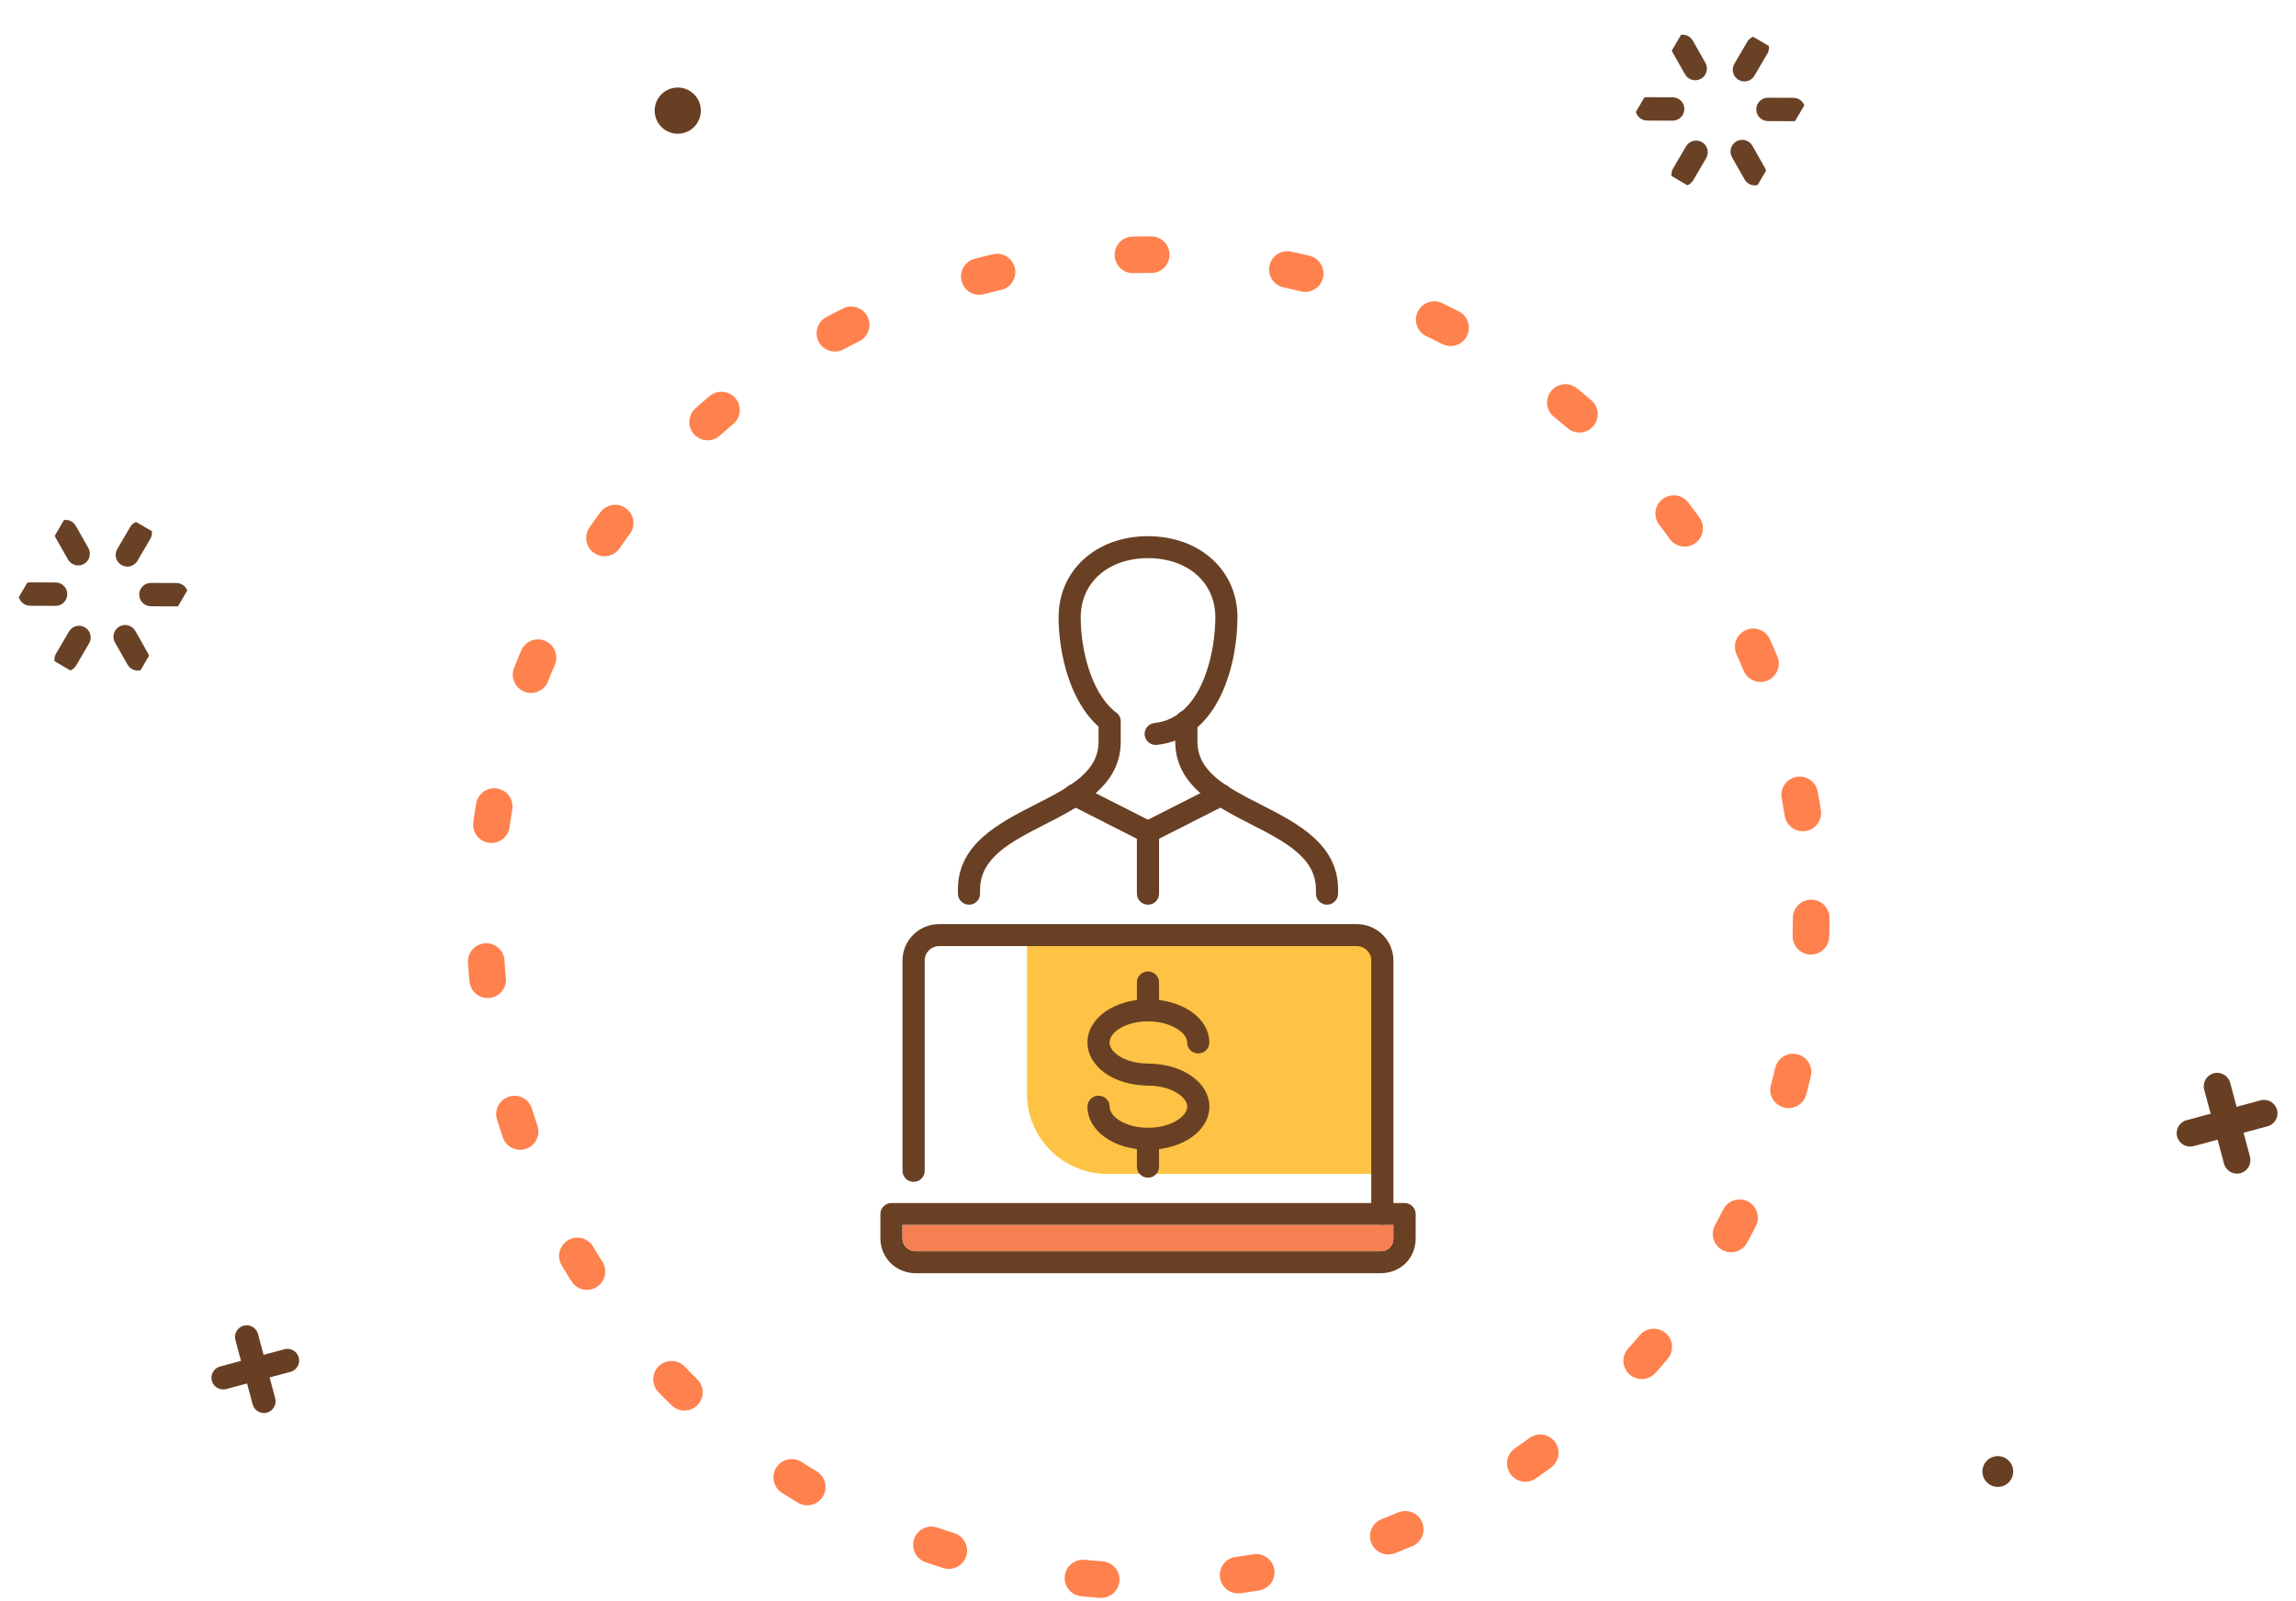 <svg width="251" height="175" viewBox="0 0 251 175" fill="none" xmlns="http://www.w3.org/2000/svg">
<g clip-path="url(#clip0_725_18686)">
<path d="M150.018 128.315H121.089C116.221 128.315 112.274 124.402 112.274 119.575V102.303H150.018V128.315Z" fill="#FEC344"/>
<path d="M125.497 125.676C121.788 125.676 118.882 123.605 118.882 120.966C118.882 120.3 119.423 119.764 120.095 119.764C120.767 119.764 121.307 120.3 121.307 120.966C121.307 122.057 123.033 123.272 125.503 123.272C127.954 123.272 129.792 122.05 129.792 120.966C129.792 119.875 127.954 118.66 125.503 118.66C124.838 118.66 124.291 118.125 124.291 117.458C124.291 116.792 124.831 116.256 125.503 116.256C129.265 116.256 132.21 118.327 132.21 120.966C132.21 123.605 129.259 125.676 125.497 125.676Z" fill="#694024"/>
<path d="M125.497 128.726C124.831 128.726 124.285 128.191 124.285 127.524V124.474C124.285 123.808 124.825 123.272 125.497 123.272C126.162 123.272 126.709 123.808 126.709 124.474V127.524C126.709 128.191 126.169 128.726 125.497 128.726Z" fill="#694024"/>
<path d="M125.497 118.654C121.788 118.654 118.882 116.583 118.882 113.944C118.882 111.305 121.788 109.234 125.497 109.234C129.259 109.234 132.203 111.305 132.203 113.944C132.203 114.61 131.663 115.146 130.991 115.146C130.319 115.146 129.779 114.61 129.779 113.944C129.779 112.853 127.941 111.638 125.49 111.638C123.02 111.638 121.294 112.853 121.294 113.944C121.294 115.035 123.02 116.25 125.49 116.25C126.156 116.25 126.702 116.785 126.702 117.452C126.702 118.118 126.169 118.654 125.497 118.654Z" fill="#694024"/>
<path d="M125.497 111.638C124.831 111.638 124.285 111.102 124.285 110.436V107.386C124.285 106.719 124.825 106.184 125.497 106.184C126.162 106.184 126.709 106.719 126.709 107.386V110.436C126.709 111.096 126.169 111.638 125.497 111.638Z" fill="#694024"/>
<path d="M150.933 139.165H100.067C97.959 139.165 96.246 137.466 96.246 135.376V132.698C96.246 132.032 96.786 131.496 97.458 131.496H153.549C154.214 131.496 154.761 132.032 154.761 132.698V135.376C154.754 137.532 153.114 139.165 150.933 139.165ZM98.663 133.9V135.376C98.663 136.14 99.289 136.761 100.06 136.761H150.927C151.75 136.761 152.323 136.193 152.323 135.376V133.9H98.663Z" fill="#694024"/>
<path d="M151.118 133.9C150.452 133.9 149.906 133.364 149.906 132.698V104.982C149.906 104.113 149.194 103.414 148.324 103.414H102.669C101.793 103.414 101.088 104.119 101.088 104.982V127.982C101.088 128.648 100.548 129.184 99.876 129.184C99.21 129.184 98.663 128.648 98.663 127.982V104.982C98.663 102.793 100.455 101.01 102.669 101.01H148.324C150.531 101.01 152.33 102.793 152.33 104.982V132.691C152.33 133.358 151.79 133.9 151.118 133.9Z" fill="#694024"/>
<path d="M126.34 81.426C125.727 81.426 125.207 80.969 125.134 80.355C125.062 79.695 125.543 79.101 126.208 79.029C131.472 78.461 132.862 71.223 132.862 67.474C132.862 63.665 129.838 61.007 125.503 61.007C121.168 61.007 118.144 63.665 118.144 67.474C118.144 70.988 119.258 75.502 121.735 77.657C122.236 78.095 122.288 78.853 121.854 79.349C121.412 79.846 120.648 79.898 120.147 79.46C116.886 76.632 115.727 71.236 115.727 67.474C115.72 62.339 119.831 58.609 125.497 58.609C131.162 58.609 135.28 62.339 135.28 67.48C135.28 72.301 133.422 80.669 126.472 81.42C126.426 81.426 126.38 81.426 126.34 81.426Z" fill="#694024"/>
<path d="M105.93 98.887C105.265 98.887 104.718 98.352 104.718 97.685V97.221C104.718 92.263 109.185 89.984 113.124 87.965C116.866 86.064 120.095 84.412 120.095 81.061V78.84C120.095 78.173 120.635 77.638 121.307 77.638C121.972 77.638 122.519 78.173 122.519 78.84V81.061C122.519 85.881 118.125 88.129 114.238 90.108C110.588 91.969 107.142 93.733 107.142 97.228V97.692C107.142 98.352 106.602 98.887 105.93 98.887Z" fill="#694024"/>
<path d="M145.07 98.887C144.405 98.887 143.858 98.352 143.858 97.685V97.221C143.858 93.727 140.412 91.969 136.762 90.101C132.882 88.115 128.481 85.875 128.481 81.054V78.833C128.481 78.167 129.021 77.631 129.693 77.631C130.365 77.631 130.906 78.167 130.906 78.833V81.054C130.906 84.412 134.134 86.058 137.876 87.965C141.815 89.977 146.282 92.257 146.282 97.221V97.685C146.276 98.352 145.735 98.887 145.07 98.887Z" fill="#694024"/>
<path d="M125.497 92.146C125.312 92.146 125.121 92.1 124.943 92.015L116.932 87.952C116.339 87.652 116.102 86.927 116.405 86.339C116.708 85.744 117.44 85.516 118.039 85.816L126.05 89.879C126.643 90.18 126.88 90.905 126.577 91.493C126.366 91.904 125.938 92.146 125.497 92.146Z" fill="#694024"/>
<path d="M125.497 92.146C125.055 92.146 124.634 91.904 124.416 91.493C124.113 90.905 124.35 90.18 124.943 89.879L132.954 85.816C133.547 85.516 134.279 85.744 134.588 86.339C134.891 86.927 134.654 87.652 134.061 87.952L126.05 92.015C125.872 92.1 125.688 92.146 125.497 92.146Z" fill="#694024"/>
<path d="M125.497 98.887C124.831 98.887 124.285 98.352 124.285 97.685V90.944C124.285 90.278 124.825 89.742 125.497 89.742C126.162 89.742 126.709 90.278 126.709 90.944V97.685C126.709 98.352 126.169 98.887 125.497 98.887Z" fill="#694024"/>
<path d="M98.663 133.9V135.376C98.663 136.14 99.289 136.761 100.06 136.761H150.927C151.75 136.761 152.323 136.193 152.323 135.376V133.9H98.663Z" fill="#F58051"/>
</g>
<circle cx="125.5" cy="100.338" r="72.5" stroke="#FF814E" stroke-width="4" stroke-linecap="round" stroke-dasharray="2 15"/>
<path d="M247.888 123.11L239.806 125.276C239.021 125.486 238.217 125.022 238.007 124.237C237.797 123.455 238.261 122.648 239.046 122.438L247.127 120.272C247.909 120.063 248.717 120.529 248.927 121.311C249.137 122.096 248.67 122.901 247.888 123.11Z" fill="#693F23"/>
<path d="M244.93 128.234C244.148 128.443 243.341 127.98 243.13 127.195L240.965 119.113C240.755 118.331 241.219 117.525 242.004 117.314C242.786 117.105 243.593 117.568 243.803 118.353L245.969 126.434C246.175 127.217 245.712 128.024 244.93 128.234Z" fill="#693F23"/>
<path d="M31.759 149.947L24.726 151.832C24.042 152.015 23.343 151.611 23.16 150.928C22.977 150.247 23.38 149.545 24.064 149.362L31.097 147.478C31.777 147.295 32.48 147.701 32.663 148.382C32.846 149.065 32.439 149.765 31.759 149.947Z" fill="#693F23"/>
<path d="M29.184 154.406C28.504 154.588 27.802 154.185 27.619 153.502L25.734 146.469C25.552 145.788 25.955 145.086 26.638 144.903C27.319 144.721 28.021 145.124 28.204 145.807L30.088 152.84C30.268 153.522 29.865 154.224 29.184 154.406Z" fill="#693F23"/>
<g clip-path="url(#clip1_725_18686)">
<path d="M183.735 19.514C183.485 19.367 183.401 19.044 183.549 18.792L184.963 16.376C185.111 16.125 185.434 16.039 185.685 16.186C185.935 16.333 186.019 16.656 185.872 16.908L184.457 19.324C184.31 19.574 183.986 19.661 183.735 19.514Z" fill="#694024" stroke="#694125" stroke-width="1.5" stroke-miterlimit="10"/>
<path d="M190.432 8.081C190.181 7.934 190.097 7.61 190.245 7.358L191.66 4.943C191.807 4.691 192.13 4.606 192.381 4.753C192.632 4.899 192.715 5.223 192.568 5.475L191.153 7.89C191.006 8.142 190.683 8.227 190.432 8.081Z" fill="#694024" stroke="#694125" stroke-width="1.5" stroke-miterlimit="10"/>
<path d="M193.004 12.415C192.847 12.323 192.742 12.152 192.744 11.955C192.746 11.664 192.985 11.428 193.276 11.429L196.065 11.442C196.356 11.443 196.59 11.681 196.588 11.973C196.586 12.264 196.347 12.5 196.056 12.499L193.267 12.486C193.171 12.485 193.081 12.46 193.004 12.415Z" fill="#694024" stroke="#694125" stroke-width="1.5" stroke-miterlimit="10"/>
<path d="M179.799 12.358C179.642 12.265 179.536 12.095 179.539 11.898C179.541 11.606 179.78 11.371 180.071 11.372L182.86 11.385C183.151 11.386 183.385 11.624 183.383 11.915C183.38 12.207 183.142 12.443 182.851 12.441L180.061 12.429C179.965 12.428 179.876 12.402 179.799 12.358Z" fill="#694024" stroke="#694125" stroke-width="1.5" stroke-miterlimit="10"/>
<path d="M185.055 7.955C184.979 7.911 184.911 7.844 184.865 7.761L183.489 5.335C183.346 5.081 183.435 4.758 183.688 4.613C183.941 4.469 184.263 4.557 184.407 4.81L185.782 7.236C185.926 7.489 185.837 7.813 185.584 7.958C185.413 8.056 185.213 8.048 185.055 7.955Z" fill="#694024" stroke="#694125" stroke-width="1.5" stroke-miterlimit="10"/>
<path d="M191.565 19.445C191.489 19.4 191.422 19.334 191.375 19.251L189.999 16.824C189.856 16.571 189.945 16.247 190.198 16.103C190.451 15.958 190.773 16.046 190.916 16.299L192.292 18.726C192.435 18.979 192.347 19.302 192.094 19.447C191.923 19.545 191.723 19.537 191.565 19.445Z" fill="#694024" stroke="#694125" stroke-width="1.5" stroke-miterlimit="10"/>
</g>
<g clip-path="url(#clip2_725_18686)">
<path d="M6.959 72.547C6.708 72.4 6.624 72.077 6.772 71.825L8.187 69.409C8.334 69.157 8.657 69.072 8.908 69.219C9.159 69.366 9.242 69.689 9.095 69.941L7.68 72.357C7.534 72.607 7.21 72.694 6.959 72.547Z" fill="#694024" stroke="#694125" stroke-width="1.5" stroke-miterlimit="10"/>
<path d="M13.655 61.113C13.405 60.967 13.321 60.643 13.468 60.391L14.883 57.976C15.031 57.724 15.354 57.639 15.604 57.785C15.855 57.932 15.939 58.256 15.791 58.508L14.377 60.923C14.229 61.175 13.906 61.26 13.655 61.113Z" fill="#694024" stroke="#694125" stroke-width="1.5" stroke-miterlimit="10"/>
<path d="M16.228 65.448C16.07 65.356 15.965 65.185 15.967 64.988C15.97 64.696 16.208 64.461 16.499 64.462L19.289 64.475C19.579 64.476 19.814 64.714 19.811 65.006C19.809 65.297 19.57 65.533 19.279 65.531L16.49 65.519C16.394 65.518 16.304 65.493 16.228 65.448Z" fill="#694024" stroke="#694125" stroke-width="1.5" stroke-miterlimit="10"/>
<path d="M3.023 65.391C2.865 65.298 2.76 65.127 2.762 64.931C2.764 64.639 3.003 64.404 3.294 64.405L6.083 64.417C6.374 64.419 6.608 64.657 6.606 64.948C6.604 65.24 6.365 65.475 6.074 65.474L3.285 65.462C3.189 65.461 3.099 65.435 3.023 65.391Z" fill="#694024" stroke="#694125" stroke-width="1.5" stroke-miterlimit="10"/>
<path d="M8.279 60.988C8.202 60.943 8.134 60.877 8.088 60.794L6.713 58.367C6.569 58.114 6.658 57.791 6.911 57.646C7.164 57.502 7.487 57.589 7.63 57.843L9.006 60.269C9.149 60.522 9.06 60.846 8.807 60.99C8.637 61.089 8.436 61.08 8.279 60.988Z" fill="#694024" stroke="#694125" stroke-width="1.5" stroke-miterlimit="10"/>
<path d="M14.788 72.478C14.712 72.433 14.646 72.367 14.598 72.284L13.223 69.857C13.079 69.604 13.168 69.28 13.421 69.136C13.674 68.991 13.996 69.079 14.14 69.332L15.515 71.759C15.659 72.012 15.57 72.335 15.317 72.48C15.146 72.578 14.946 72.57 14.788 72.478Z" fill="#694024" stroke="#694125" stroke-width="1.5" stroke-miterlimit="10"/>
</g>
<path d="M76.532 11.439C76.894 12.788 76.092 14.172 74.747 14.532C73.398 14.894 72.014 14.092 71.654 12.747C71.293 11.401 72.091 10.015 73.439 9.654C74.785 9.293 76.172 10.094 76.532 11.439Z" fill="#693F23"/>
<path d="M220.029 160.409C220.27 161.308 219.736 162.23 218.839 162.471C217.94 162.712 217.017 162.177 216.777 161.28C216.536 160.383 217.068 159.459 217.967 159.218C218.864 158.978 219.789 159.512 220.029 160.409Z" fill="#693F23"/>
<defs>
<clipPath id="clip0_725_18686">
<rect width="58.509" height="80.556" fill="white" transform="translate(96.246 58.609)"/>
</clipPath>
<clipPath id="clip1_725_18686">
<rect width="15.524" height="17.641" fill="white" transform="translate(185.692 0.526) rotate(30.356)"/>
</clipPath>
<clipPath id="clip2_725_18686">
<rect width="15.524" height="17.641" fill="white" transform="translate(8.915 53.559) rotate(30.356)"/>
</clipPath>
</defs>
</svg>
